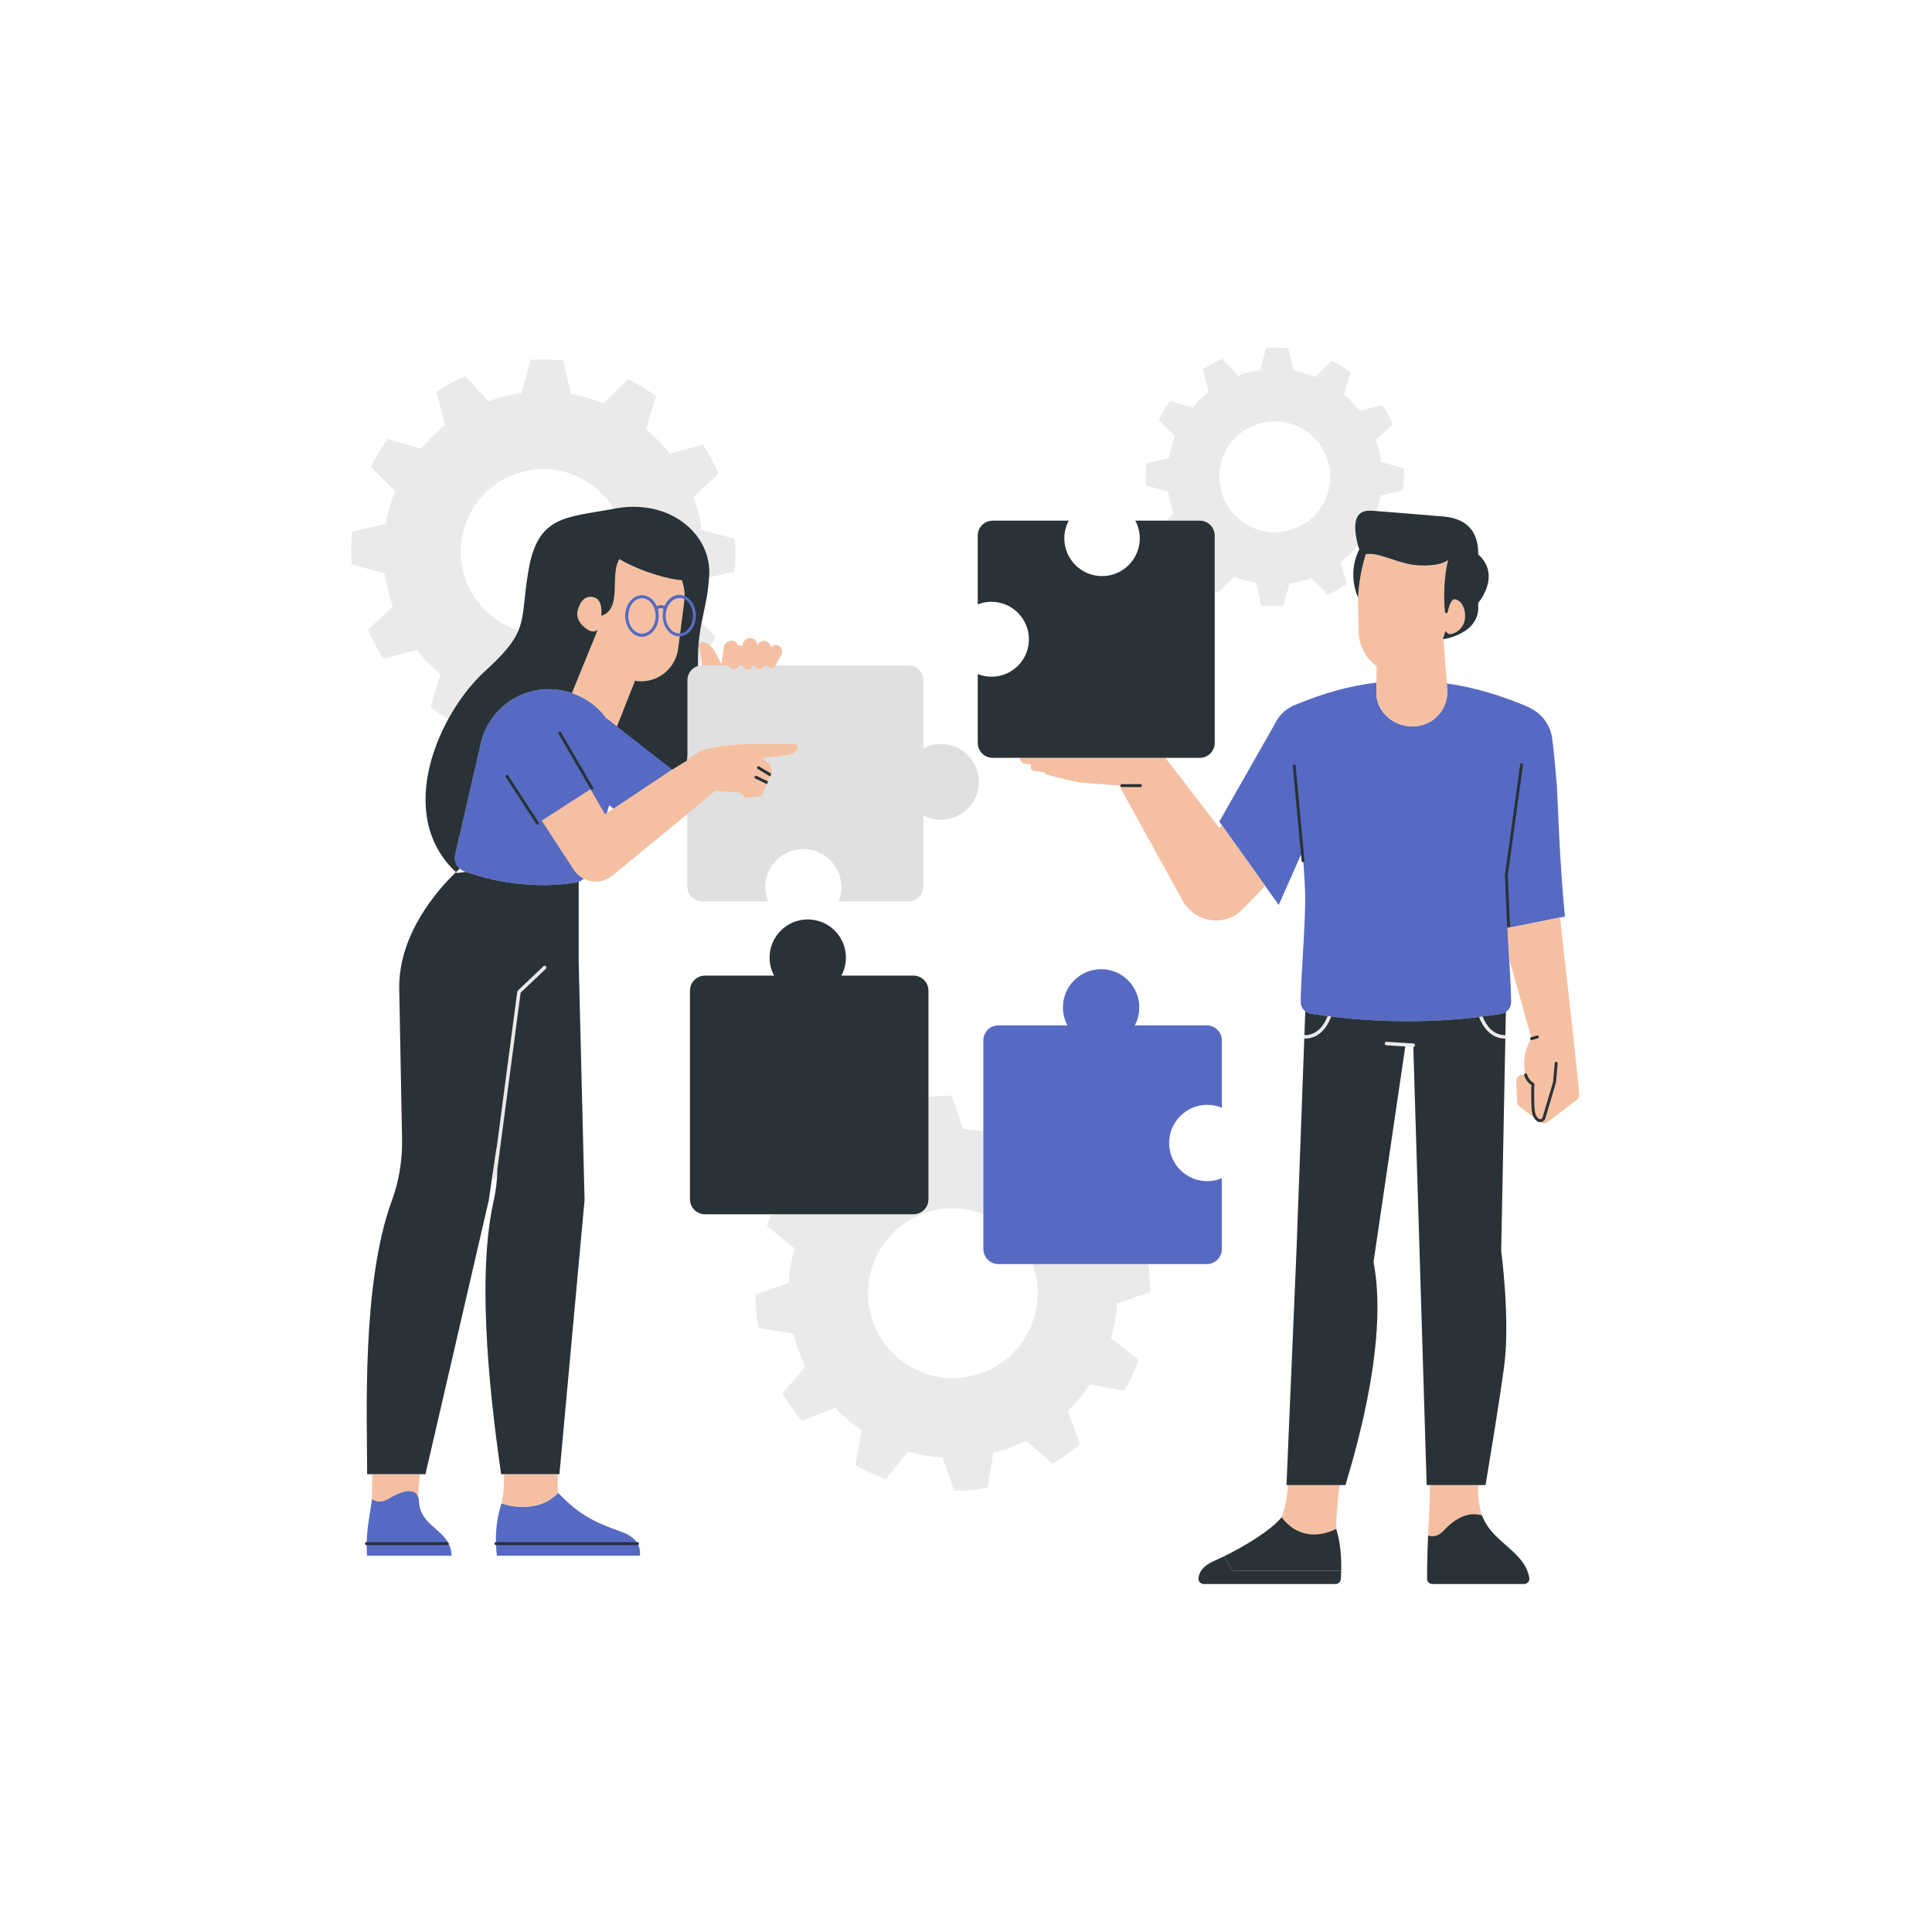 <svg xmlns="http://www.w3.org/2000/svg" xmlns:xlink="http://www.w3.org/1999/xlink" width="500" zoomAndPan="magnify" viewBox="0 0 375 375" height="500" preserveAspectRatio="xMidYMid meet" version="1.0"><defs><clipPath id="id1"><path d="M 189 67.422 L 306.578 67.422 L 306.578 307.422 L 189 307.422 Z M 189 67.422 " clip-rule="nonzero"/></clipPath><clipPath id="id2"><path d="M 232 302 L 261 302 L 261 307.422 L 232 307.422 Z M 232 302 " clip-rule="nonzero"/></clipPath><clipPath id="id3"><path d="M 68.078 69 L 190 69 L 190 302 L 68.078 302 Z M 68.078 69 " clip-rule="nonzero"/></clipPath><clipPath id="id4"><path d="M 68.078 67.422 L 293 67.422 L 293 290 L 68.078 290 Z M 68.078 67.422 " clip-rule="nonzero"/></clipPath><clipPath id="id5"><path d="M 72 107 L 306.578 107 L 306.578 299 L 72 299 Z M 72 107 " clip-rule="nonzero"/></clipPath><clipPath id="id6"><path d="M 232 302 L 261 302 L 261 307.422 L 232 307.422 Z M 232 302 " clip-rule="nonzero"/></clipPath><clipPath id="id7"><path d="M 276 293 L 297 293 L 297 307.422 L 276 307.422 Z M 276 293 " clip-rule="nonzero"/></clipPath></defs><path fill="#eaeaea" d="M 223.258 250.73 C 223.25 248.945 223.098 247.148 222.824 245.352 L 234.242 245.352 C 235.852 245.352 237.156 244.047 237.156 242.434 L 237.156 228.695 C 236.285 229.055 235.332 229.266 234.328 229.266 C 230.238 229.266 226.922 225.945 226.922 221.852 C 226.922 217.758 230.238 214.441 234.328 214.441 C 235.332 214.441 236.285 214.648 237.156 215.012 L 237.156 201.945 C 237.156 200.332 235.852 199.027 234.242 199.027 L 220.258 199.027 C 220.816 197.988 221.133 196.797 221.133 195.535 C 221.133 191.441 217.816 188.125 213.727 188.125 C 209.637 188.125 206.32 191.441 206.32 195.535 C 206.32 196.797 206.641 197.988 207.195 199.027 L 193.785 199.027 C 192.176 199.027 190.871 200.332 190.871 201.945 L 190.871 219.664 C 189.574 219.418 188.266 219.242 186.938 219.164 L 184.66 212.672 C 183.184 212.68 181.699 212.789 180.211 212.977 L 180.211 192.285 C 180.211 190.676 178.906 189.367 177.297 189.367 L 163.316 189.367 C 163.871 188.328 164.191 187.141 164.191 185.875 C 164.191 181.781 160.875 178.465 156.785 178.465 C 152.695 178.465 149.379 181.781 149.379 185.875 C 149.379 187.141 149.695 188.328 150.254 189.367 L 136.84 189.367 C 135.23 189.367 133.926 190.676 133.926 192.285 L 133.926 232.777 C 133.926 234.387 135.23 235.691 136.84 235.691 L 149.844 235.691 C 149.512 236.457 149.195 237.227 148.914 238.008 L 154.266 242.312 C 153.645 244.492 153.254 246.734 153.117 249.023 L 146.629 251.301 C 146.645 253.453 146.852 255.617 147.242 257.785 L 154.02 258.824 C 154.297 259.922 154.629 261.004 155.031 262.09 C 155.43 263.168 155.883 264.207 156.383 265.219 L 151.91 270.426 C 153.023 272.324 154.273 274.102 155.66 275.746 L 162.07 273.254 C 163.66 274.898 165.418 276.352 167.305 277.605 L 166.035 284.352 C 167.926 285.426 169.906 286.336 171.949 287.074 L 176.242 281.723 C 178.426 282.344 180.668 282.73 182.953 282.867 L 185.23 289.359 C 187.379 289.348 189.543 289.141 191.707 288.75 L 192.75 281.965 C 193.844 281.688 194.926 281.355 196.004 280.957 C 197.086 280.555 198.125 280.102 199.137 279.602 L 204.336 284.074 C 206.234 282.961 208.016 281.711 209.656 280.324 L 207.164 273.91 C 208.809 272.316 210.262 270.559 211.508 268.672 L 218.258 269.938 C 219.328 268.047 220.238 266.066 220.977 264.02 L 215.625 259.723 C 216.242 257.543 216.633 255.297 216.773 253.008 Z M 190.66 266.496 C 182.125 269.656 172.633 265.289 169.477 256.742 C 166.32 248.191 170.684 238.695 179.223 235.535 C 183.141 234.086 187.254 234.223 190.867 235.617 L 190.867 242.434 C 190.867 244.047 192.172 245.352 193.781 245.352 L 200.434 245.352 C 203.551 253.883 199.188 263.344 190.66 266.496 Z M 190.66 266.496 " fill-opacity="1" fill-rule="nonzero"/><g clip-path="url(#id1)"><path fill="#eaeaea" d="M 306.504 212.418 C 306.504 212.414 306.508 212.406 306.508 212.402 C 306.492 211.984 306.391 210.879 306.254 209.504 L 306.25 209.5 C 305.891 205.871 305.273 200.328 305.273 200.324 L 302.793 178.09 L 303.75 177.895 C 302.676 167.27 302.348 154.703 302.16 152.219 C 301.906 149.285 301.66 146.352 301.293 143.426 C 300.949 140.668 299.191 138.441 296.844 137.359 C 296.848 137.336 296.848 137.324 296.848 137.324 C 291.402 134.973 286.082 133.414 280.812 132.656 L 280.898 133.82 L 280.145 123.789 L 280.164 124.07 C 281.66 123.809 287.547 122.43 286.879 117.074 C 286.879 117.074 291.516 111.75 286.914 107.598 C 286.965 102.785 284.371 100.449 279.539 100.215 C 279.539 100.215 270.762 99.465 267.191 99.203 C 267.523 98.215 267.789 97.199 267.969 96.16 L 272.352 95.152 C 272.496 93.754 272.52 92.328 272.422 90.895 L 268.094 89.723 C 267.992 88.992 267.855 88.266 267.676 87.535 C 267.492 86.801 267.273 86.094 267.023 85.398 L 270.305 82.34 C 269.723 81.027 269.039 79.777 268.254 78.609 L 263.91 79.766 C 262.996 78.578 261.957 77.508 260.824 76.559 L 262.137 72.262 C 260.988 71.426 259.766 70.691 258.492 70.062 L 255.309 73.23 C 253.941 72.672 252.512 72.25 251.035 71.996 L 250.027 67.609 C 248.629 67.465 247.207 67.441 245.773 67.539 L 244.605 71.871 C 243.871 71.973 243.145 72.109 242.41 72.293 C 241.684 72.473 240.977 72.691 240.281 72.941 L 237.227 69.656 C 235.914 70.242 234.664 70.926 233.5 71.711 L 234.652 76.059 C 233.465 76.973 232.398 78.012 231.445 79.148 L 227.156 77.832 C 226.32 78.984 225.586 80.203 224.957 81.48 L 228.125 84.664 C 227.562 86.035 227.145 87.465 226.891 88.941 L 222.508 89.953 C 222.363 91.352 222.34 92.773 222.438 94.211 L 226.766 95.379 C 226.867 96.109 227.004 96.84 227.184 97.574 C 227.367 98.305 227.582 99.012 227.836 99.707 L 226.379 101.062 L 220.371 101.062 C 220.918 102.086 221.23 103.254 221.23 104.496 C 221.23 108.543 217.949 111.824 213.906 111.824 C 209.859 111.824 206.582 108.543 206.582 104.496 C 206.582 103.254 206.895 102.09 207.438 101.062 L 192.676 101.062 C 191.078 101.062 189.781 102.359 189.781 103.961 L 189.781 117.316 C 190.832 116.898 192.004 116.715 193.234 116.848 C 196.785 117.234 199.586 120.238 199.711 123.812 C 199.859 127.953 196.551 131.352 192.449 131.352 C 191.504 131.352 190.605 131.168 189.781 130.84 L 189.781 144.195 C 189.781 145.797 191.078 147.094 192.676 147.094 L 197.957 147.094 C 197.914 147.629 198.285 148.121 199.129 148.246 C 199.41 148.289 199.762 148.328 200.16 148.367 C 199.863 148.961 200.082 149.59 200.949 149.688 C 201.324 149.73 201.891 149.793 202.559 149.863 C 202.723 150.09 202.969 150.277 203.316 150.383 C 204.844 150.844 207.77 151.492 208.895 151.738 C 209.199 151.801 209.5 151.848 209.809 151.871 C 209.809 151.871 215.691 152.363 216.57 152.41 L 216.59 152.41 C 216.793 152.418 216.996 152.426 217.203 152.426 L 229.723 175.102 C 231.848 178.598 236.402 179.707 239.898 177.578 C 240.496 177.215 243.008 174.641 245.566 171.945 L 248.199 175.641 L 252.523 165.875 L 252.637 167.082 C 252.648 167.23 252.773 167.34 252.918 167.34 C 252.926 167.34 252.934 167.34 252.945 167.34 C 252.957 167.336 252.969 167.328 252.984 167.324 C 253.207 170.32 253.344 172.824 253.344 174.363 C 253.344 180.129 252.469 190.281 252.469 194.504 C 252.469 195.227 252.816 195.879 253.355 196.297 L 253.188 200.93 C 253.203 200.926 253.223 200.918 253.242 200.918 C 253.055 200.918 252.902 201.07 252.902 201.258 C 252.902 201.441 253.055 201.594 253.242 201.594 C 253.211 201.594 253.188 201.586 253.16 201.578 L 251.668 242.316 L 249.711 288.254 L 250.012 288.254 C 249.793 291.043 249.383 292.926 248.762 294.496 C 251.812 298.527 255.805 298.211 258.461 297.156 C 255.805 298.211 251.812 298.527 248.762 294.496 C 246.773 296.984 241.562 300.152 237.527 302.113 L 239.281 304.855 L 260.32 304.855 C 260.375 302.688 260.246 299.523 259.352 296.762 C 259.336 294.152 259.703 290.656 260 288.254 L 261.148 288.254 C 263.637 279.984 269.418 259.594 266.598 244.945 L 272.766 203.117 L 269.094 202.887 L 274.293 203.215 C 274.301 203.215 274.309 203.215 274.316 203.215 C 274.316 203.215 274.32 203.211 274.324 203.211 L 276.918 288.254 L 277.559 288.254 C 277.555 288.434 277.547 288.605 277.547 288.789 C 277.547 292.051 277.355 294.547 277.195 298.023 C 277.184 298.281 277.172 298.551 277.16 298.82 C 277.156 298.922 277.152 299.027 277.148 299.133 C 277.145 299.285 277.137 299.438 277.133 299.598 C 277.125 299.766 277.117 299.938 277.113 300.109 C 277.109 300.211 277.105 300.309 277.102 300.41 C 277.094 300.617 277.09 300.828 277.082 301.043 C 277.082 301.102 277.078 301.164 277.078 301.227 C 277.031 302.742 277 304.441 276.992 306.43 C 276.988 306.992 277.445 307.453 278.008 307.453 L 295.828 307.453 C 296.449 307.453 296.934 306.898 296.832 306.285 C 296.457 303.977 294.973 302.352 293.281 300.809 C 293.281 300.809 293.285 300.809 293.285 300.809 C 293.223 300.754 293.16 300.699 293.102 300.645 C 292.59 300.184 292.066 299.727 291.551 299.262 C 291.43 299.152 291.309 299.043 291.191 298.934 C 291.062 298.816 290.938 298.699 290.812 298.582 C 290.684 298.461 290.559 298.336 290.434 298.211 C 290.32 298.098 290.207 297.984 290.098 297.871 C 289.969 297.738 289.848 297.602 289.727 297.465 C 289.625 297.352 289.523 297.238 289.426 297.125 C 289.301 296.977 289.184 296.82 289.066 296.668 C 288.98 296.555 288.895 296.445 288.812 296.332 C 288.688 296.152 288.574 295.969 288.461 295.781 C 288.398 295.68 288.332 295.582 288.273 295.48 C 288.113 295.188 287.965 294.887 287.832 294.574 C 287.832 294.566 287.828 294.562 287.828 294.559 C 287.773 294.43 287.73 294.297 287.684 294.168 C 286.961 292.211 286.844 290.234 286.918 288.254 L 288.336 288.254 C 289.289 282.559 291.094 271.633 291.957 265.148 C 293.164 256.082 291.375 242.754 291.375 242.754 L 292.184 201.594 C 292.188 201.594 292.188 201.594 292.191 201.594 C 292.375 201.594 292.527 201.441 292.527 201.258 C 292.527 201.07 292.379 200.926 292.195 200.922 L 292.285 196.406 C 292.902 195.996 293.309 195.301 293.309 194.52 C 293.309 192.609 293.129 189.469 292.93 186.074 C 294.582 191.977 296.512 198.859 297.203 201.332 L 297.199 201.332 C 297.047 201.379 296.965 201.535 297.012 201.688 C 297.031 201.75 297.074 201.801 297.125 201.836 C 297.074 201.914 297.016 201.996 296.973 202.078 C 295.875 204.102 295.664 205.465 295.98 208.371 C 295.879 208.43 295.828 208.543 295.848 208.664 C 295.797 208.648 295.746 208.625 295.691 208.617 C 294.938 208.527 294.281 209.133 294.312 209.891 L 294.473 213.855 C 294.484 214.227 294.664 214.566 294.961 214.789 L 297.734 216.891 C 297.891 217.16 298.074 217.402 298.312 217.586 C 298.492 217.73 298.715 217.805 298.941 217.805 C 298.945 217.805 298.953 217.801 298.957 217.801 C 299.391 218.098 299.965 218.094 300.387 217.773 L 306.023 213.52 C 306.344 213.273 306.527 212.891 306.512 212.484 Z M 277.973 298.184 C 278.027 298.188 278.082 298.188 278.141 298.188 C 278.082 298.188 278.027 298.188 277.973 298.184 Z M 279.859 297.422 C 279.992 297.312 280.121 297.188 280.254 297.047 C 280.426 296.867 280.594 296.695 280.766 296.527 C 280.594 296.695 280.426 296.867 280.254 297.047 C 280.121 297.188 279.992 297.312 279.859 297.422 Z M 278.297 298.172 C 278.359 298.168 278.426 298.156 278.488 298.145 C 278.426 298.156 278.359 298.168 278.297 298.172 Z M 278.633 298.113 C 278.746 298.082 278.855 298.047 278.973 297.996 C 278.855 298.047 278.746 298.082 278.633 298.113 Z M 279.055 297.957 C 279.152 297.91 279.246 297.859 279.344 297.801 C 279.246 297.859 279.152 297.91 279.055 297.957 Z M 279.469 297.719 C 279.559 297.66 279.652 297.594 279.742 297.52 C 279.652 297.594 279.559 297.66 279.469 297.719 Z M 285.793 293.91 C 285.477 293.926 285.16 293.973 284.844 294.047 C 284.664 294.086 284.484 294.141 284.305 294.203 C 285.109 293.93 285.922 293.836 286.738 293.949 C 286.422 293.906 286.109 293.895 285.793 293.91 Z M 280.922 296.379 C 281.043 296.266 281.164 296.152 281.285 296.047 C 281.164 296.152 281.043 296.266 280.922 296.379 Z M 281.465 295.891 C 281.586 295.789 281.707 295.688 281.828 295.594 C 281.707 295.688 281.586 295.789 281.465 295.891 Z M 281.988 295.469 C 282.34 295.203 282.688 294.969 283.043 294.77 C 282.691 294.969 282.34 295.203 281.988 295.469 Z M 283.203 294.684 C 283.328 294.617 283.453 294.551 283.582 294.492 C 283.457 294.551 283.328 294.617 283.203 294.684 Z M 283.762 294.41 C 283.891 294.355 284.016 294.305 284.145 294.262 C 284.016 294.305 283.891 294.355 283.762 294.41 Z M 287.211 294.035 C 287.066 294.004 286.926 293.977 286.785 293.957 C 286.926 293.977 287.066 294.004 287.211 294.035 Z M 287.766 197.305 C 287.578 197.328 287.391 197.355 287.203 197.379 C 287.668 197.32 288.133 197.258 288.594 197.195 C 288.32 197.23 288.043 197.27 287.77 197.309 C 287.766 197.309 287.766 197.305 287.766 197.305 Z M 289.316 197.094 C 290.02 196.992 290.715 196.883 291.402 196.766 C 290.715 196.883 290.02 196.992 289.316 197.094 Z M 286.309 197.484 C 285.895 197.531 285.48 197.578 285.062 197.621 C 285.48 197.578 285.895 197.531 286.309 197.484 Z M 284.066 197.719 C 283.684 197.754 283.297 197.789 282.91 197.82 C 283.297 197.789 283.684 197.754 284.066 197.719 Z M 281.832 197.906 C 281.473 197.934 281.109 197.957 280.75 197.98 C 281.109 197.957 281.473 197.934 281.832 197.906 Z M 279.594 198.047 C 279.262 198.066 278.934 198.082 278.602 198.094 C 278.93 198.082 279.262 198.066 279.594 198.047 Z M 244.836 82.074 C 250.617 80.641 256.465 84.172 257.898 89.957 C 259.328 95.738 255.805 101.594 250.02 103.027 C 244.242 104.461 238.395 100.93 236.961 95.148 C 235.531 89.363 239.055 83.508 244.836 82.074 Z M 251.723 136.695 C 251.715 136.699 251.707 136.703 251.699 136.707 C 249.859 137.344 248.273 138.699 247.391 140.617 L 236.668 159.473 L 243.672 169.293 L 237.18 160.188 L 236.668 160.703 L 226.188 147.094 L 232.879 147.094 C 234.477 147.094 235.773 145.797 235.773 144.195 L 235.773 114.734 C 235.969 114.836 236.168 114.941 236.367 115.043 L 239.547 111.875 C 240.918 112.434 242.348 112.852 243.824 113.105 L 244.832 117.492 C 246.23 117.641 247.652 117.66 249.086 117.566 L 250.254 113.23 C 250.988 113.129 251.715 112.992 252.445 112.812 C 253.176 112.629 253.883 112.414 254.578 112.16 L 257.633 115.445 C 258.945 114.859 260.195 114.176 261.359 113.395 L 260.207 109.043 C 261.395 108.129 262.465 107.094 263.41 105.957 L 263.625 106.02 C 263.684 106.23 263.762 106.418 263.855 106.586 C 263.234 107.816 262.832 109.18 262.711 110.633 C 262.555 112.531 262.891 114.355 263.609 115.98 C 263.598 116.277 263.594 116.441 263.594 116.441 L 263.699 122.523 C 263.746 125.273 265.109 127.758 267.199 129.27 L 267.168 132.496 C 262.062 133.121 256.938 134.516 251.723 136.695 Z M 265.102 107.555 C 265.016 107.816 264.938 108.078 264.863 108.336 C 264.938 108.078 265.016 107.816 265.102 107.555 Z M 264.797 108.578 C 264.746 108.754 264.695 108.934 264.652 109.113 C 264.695 108.934 264.746 108.754 264.797 108.578 Z M 264.582 109.379 C 264.539 109.555 264.496 109.727 264.457 109.898 C 264.496 109.727 264.539 109.555 264.582 109.379 Z M 264.402 110.137 C 264.355 110.355 264.309 110.574 264.266 110.789 C 264.309 110.574 264.355 110.355 264.402 110.137 Z M 264.246 110.863 C 264.199 111.105 264.156 111.344 264.113 111.574 C 264.156 111.344 264.199 111.105 264.246 110.863 Z M 264.082 111.766 C 264.051 111.934 264.023 112.098 264 112.258 C 264.023 112.098 264.051 111.934 264.082 111.766 Z M 263.965 112.48 C 263.941 112.633 263.922 112.781 263.898 112.922 C 263.922 112.781 263.941 112.633 263.965 112.48 Z M 263.875 113.121 C 263.852 113.293 263.828 113.461 263.809 113.621 C 263.828 113.461 263.852 113.293 263.875 113.121 Z M 263.801 113.711 C 263.777 113.902 263.758 114.086 263.738 114.258 C 263.758 114.086 263.777 113.902 263.801 113.711 Z M 263.727 114.402 C 263.715 114.523 263.703 114.641 263.691 114.754 C 263.703 114.641 263.715 114.523 263.727 114.402 Z M 263.68 114.93 C 263.672 115.023 263.664 115.109 263.656 115.195 C 263.664 115.109 263.672 115.023 263.68 114.93 Z M 263.645 115.359 C 263.641 115.438 263.637 115.508 263.633 115.578 C 263.637 115.508 263.641 115.438 263.645 115.359 Z M 263.621 115.723 C 263.621 115.762 263.617 115.797 263.617 115.832 C 263.621 115.797 263.621 115.762 263.621 115.723 Z M 258.379 197.316 C 258.348 197.312 258.32 197.309 258.289 197.305 C 258.305 197.305 258.32 197.309 258.34 197.309 C 258.352 197.312 258.367 197.312 258.379 197.316 Z M 253.922 196.617 C 253.859 196.59 253.797 196.562 253.738 196.531 C 253.797 196.562 253.855 196.59 253.922 196.617 Z M 254.395 196.75 C 254.273 196.73 254.16 196.699 254.047 196.664 C 254.16 196.699 254.273 196.73 254.395 196.75 Z M 260.219 197.527 C 260.285 197.535 260.352 197.543 260.418 197.551 C 260.352 197.543 260.285 197.535 260.219 197.527 Z M 266.539 198.039 C 266.625 198.043 266.707 198.047 266.793 198.051 C 266.707 198.047 266.625 198.043 266.539 198.039 Z M 262.273 197.73 C 262.367 197.738 262.465 197.746 262.559 197.754 C 262.465 197.746 262.367 197.738 262.273 197.73 Z M 264.391 197.902 C 264.492 197.91 264.594 197.914 264.695 197.922 C 264.594 197.914 264.492 197.91 264.391 197.902 Z M 274.547 203.121 C 274.555 203.113 274.555 203.105 274.562 203.102 C 274.559 203.105 274.555 203.113 274.547 203.121 Z M 274.621 203.023 C 274.637 202.984 274.648 202.941 274.652 202.898 C 274.648 202.941 274.637 202.984 274.621 203.023 Z M 276.52 198.172 C 276.793 198.164 277.07 198.156 277.344 198.148 C 277.07 198.156 276.793 198.164 276.52 198.172 Z M 274.762 198.207 C 274.871 198.207 274.977 198.207 275.086 198.203 C 274.977 198.207 274.871 198.207 274.762 198.207 Z M 287.219 197.73 C 287.168 197.617 287.125 197.504 287.082 197.395 C 287.125 197.504 287.168 197.617 287.219 197.73 Z M 288.207 199.488 C 288.207 199.488 288.207 199.488 288.207 199.484 C 288.207 199.488 288.207 199.488 288.207 199.488 Z M 287.547 198.43 C 287.543 198.418 287.535 198.41 287.531 198.398 C 287.535 198.41 287.543 198.418 287.547 198.43 Z M 291.859 196.633 C 291.871 196.629 291.879 196.625 291.891 196.621 C 291.879 196.625 291.871 196.629 291.859 196.633 Z M 292.766 183.148 C 292.789 183.574 292.812 184.004 292.836 184.43 C 292.812 184.004 292.789 183.574 292.766 183.148 Z M 292.605 180.125 C 292.625 180.559 292.648 181 292.672 181.441 C 292.648 181 292.625 180.559 292.605 180.125 Z M 292.691 181.82 C 292.711 182.199 292.734 182.574 292.754 182.957 C 292.734 182.574 292.711 182.199 292.691 181.82 Z M 292.875 185.078 C 292.883 185.223 292.891 185.371 292.898 185.516 C 292.891 185.371 292.883 185.223 292.875 185.078 Z M 292.875 185.078 " fill-opacity="1" fill-rule="nonzero"/></g><g clip-path="url(#id2)"><path fill="#eaeaea" d="M 232.629 306.305 C 232.551 306.914 233.027 307.453 233.641 307.453 L 259.234 307.453 C 259.766 307.453 260.207 307.043 260.246 306.516 C 260.277 306.082 260.309 305.512 260.324 304.855 L 239.281 304.855 L 237.527 302.113 C 236.914 302.41 236.324 302.684 235.781 302.918 C 233.387 303.957 232.785 305.152 232.629 306.305 Z M 232.629 306.305 " fill-opacity="1" fill-rule="nonzero"/></g><g clip-path="url(#id3)"><path fill="#eaeaea" d="M 133.43 172.062 C 133.43 173.656 134.719 174.949 136.312 174.949 L 149.047 174.949 C 148.707 174.098 148.512 173.168 148.512 172.191 C 148.512 168.102 151.828 164.781 155.918 164.781 C 160.008 164.781 163.324 168.102 163.324 172.191 C 163.324 173.168 163.133 174.098 162.789 174.949 L 176.316 174.949 C 177.906 174.949 179.199 173.656 179.199 172.062 L 179.199 158.227 C 180.227 158.777 181.398 159.094 182.648 159.094 C 186.691 159.094 189.973 155.812 189.973 151.766 C 189.973 147.715 186.691 144.434 182.648 144.434 C 181.398 144.434 180.227 144.75 179.199 145.301 L 179.199 132.027 C 179.199 130.434 177.906 129.145 176.316 129.145 L 150.59 129.145 C 150.605 129.07 150.625 128.992 150.641 128.922 L 151.707 126.992 C 152.023 126.305 151.656 125.496 150.93 125.273 C 150.43 125.121 149.93 125.305 149.617 125.684 C 149.57 125.113 149.168 124.598 148.566 124.453 C 147.887 124.285 147.234 124.664 146.965 125.293 C 146.996 124.562 146.449 123.914 145.695 123.848 C 144.906 123.777 144.254 124.383 144.176 125.172 C 144.172 125.223 144.168 125.289 144.164 125.363 L 143.258 125.281 C 143.027 124.664 142.387 124.262 141.699 124.391 C 141.281 124.469 140.957 124.723 140.766 125.062 L 140.605 125.047 C 140.605 125.047 140.344 126.566 140.02 128.938 C 139.758 128.453 139.434 127.828 139.121 127.16 C 138.742 126.348 138.312 125.77 137.891 125.367 C 138.227 124.77 138.555 124.16 138.859 123.543 L 136.184 120.848 C 136.711 118.137 137.379 115.738 137.629 112.062 L 142.504 110.941 C 142.723 108.859 142.754 106.746 142.613 104.609 L 136.172 102.871 C 136.023 101.781 135.82 100.699 135.551 99.613 C 135.281 98.52 134.957 97.469 134.578 96.434 L 139.461 91.891 C 138.594 89.934 137.578 88.078 136.414 86.34 L 129.949 88.055 C 128.59 86.293 127.047 84.699 125.363 83.289 L 127.316 76.898 C 125.605 75.656 123.789 74.562 121.895 73.629 L 117.16 78.34 C 115.125 77.508 113 76.883 110.805 76.504 L 109.305 69.984 C 107.227 69.766 105.113 69.734 102.977 69.879 L 101.238 76.32 C 100.152 76.473 99.07 76.676 97.98 76.945 C 96.895 77.215 95.844 77.539 94.809 77.914 L 90.266 73.027 C 88.312 73.898 86.457 74.918 84.723 76.082 L 86.438 82.547 C 84.676 83.91 83.086 85.457 81.668 87.145 L 75.289 85.188 C 74.051 86.898 72.957 88.715 72.02 90.613 L 76.73 95.352 C 75.895 97.387 75.273 99.516 74.895 101.711 L 68.379 103.211 C 68.16 105.289 68.129 107.406 68.27 109.543 L 74.711 111.281 C 74.859 112.371 75.062 113.453 75.336 114.543 C 75.602 115.629 75.926 116.684 76.301 117.715 L 71.418 122.262 C 72.289 124.219 73.305 126.074 74.469 127.812 L 80.93 126.094 C 82.293 127.859 83.832 129.453 85.523 130.871 L 83.566 137.254 C 84.688 138.066 85.855 138.809 87.055 139.488 C 81.918 148.82 79.84 161.191 88.504 169.285 C 88.766 169.031 89.012 168.801 89.23 168.598 C 89.484 168.82 89.777 169 90.109 169.121 C 90.219 169.16 90.336 169.199 90.445 169.238 L 88.672 169.453 C 88.613 169.398 88.562 169.34 88.504 169.285 C 84.902 172.762 77.488 181.191 77.488 191.617 L 78.047 221.18 C 78.109 225.262 77.43 229.32 76.027 233.156 C 70.16 249.172 71.266 274.949 71.266 286.133 L 72.258 286.133 C 72.258 287.602 72.246 289.238 72.211 290.934 C 72.211 290.934 72.211 290.934 72.211 290.938 C 72.211 290.934 72.211 290.934 72.211 290.934 C 71.793 294.055 71.25 296.371 71.18 299.336 L 71.121 299.336 C 70.965 299.336 70.84 299.461 70.84 299.617 C 70.84 299.773 70.965 299.898 71.121 299.898 L 71.176 299.898 C 71.172 300.547 71.191 301.227 71.242 301.957 L 87.652 301.957 C 87.621 301.043 87.406 300.289 87.074 299.633 C 87.074 299.629 87.078 299.621 87.078 299.617 C 87.078 299.516 87.023 299.43 86.941 299.383 C 85.293 296.473 81.336 295.543 81.309 291.074 C 81.25 290.715 81.148 290.426 81.008 290.191 C 81.074 290.305 81.137 290.43 81.184 290.57 C 81.211 289.18 81.316 287.629 81.457 286.133 L 82.582 286.133 L 94.879 232.926 L 96.355 222.828 C 96.363 222.891 96.367 222.949 96.371 223.012 L 95.648 228.496 C 95.625 228.68 95.754 228.852 95.938 228.875 C 95.953 228.879 95.969 228.879 95.984 228.879 C 96.148 228.879 96.293 228.754 96.316 228.586 L 101.051 192.691 L 96.543 226.879 C 96.512 229.012 96.27 231.117 95.809 233.156 C 92.203 249.172 95.691 274.949 97.266 286.133 L 97.848 286.133 C 97.879 288.125 97.758 290.074 97.359 291.805 C 97.359 291.812 96.18 294.883 96.262 299.336 C 96.109 299.336 95.984 299.461 95.984 299.617 C 95.984 299.773 96.109 299.898 96.266 299.898 L 96.277 299.898 C 96.305 300.562 96.359 301.25 96.453 301.961 L 124.184 301.957 C 124.184 301.957 124.402 300.98 123.875 299.867 C 123.965 299.82 124.031 299.727 124.031 299.617 C 124.031 299.461 123.906 299.332 123.75 299.332 L 123.562 299.332 C 123.102 298.668 122.34 298.004 121.066 297.5 C 117.652 296.16 113.285 295.121 108.344 289.762 C 104.145 294.094 97.996 292.031 97.41 291.82 C 97.996 292.031 104.109 294.078 108.309 289.797 C 108.23 288.699 108.211 287.445 108.223 286.133 L 108.582 286.133 L 113.457 232.926 L 112.316 186.699 L 112.316 171.148 C 112.688 171.016 113.016 170.809 113.297 170.543 C 115.051 171.438 117.238 171.273 118.855 169.945 L 138.926 153.484 L 133.43 157.992 Z M 80.648 289.777 C 80.602 289.738 80.555 289.695 80.5 289.664 C 80.555 289.695 80.602 289.738 80.648 289.777 Z M 80.348 289.586 C 80.293 289.559 80.238 289.531 80.184 289.508 C 80.238 289.531 80.293 289.559 80.348 289.586 Z M 80.012 289.461 C 79.949 289.445 79.891 289.43 79.828 289.422 C 79.891 289.43 79.949 289.445 80.012 289.461 Z M 79.641 289.402 C 79.574 289.395 79.512 289.391 79.441 289.391 C 79.512 289.391 79.574 289.395 79.641 289.402 Z M 79.242 289.398 C 79.172 289.402 79.105 289.406 79.031 289.414 C 79.105 289.406 79.172 289.402 79.242 289.398 Z M 78.824 289.445 C 78.75 289.457 78.676 289.473 78.602 289.488 C 78.676 289.473 78.75 289.457 78.824 289.445 Z M 78.387 289.539 C 78.312 289.559 78.234 289.578 78.156 289.602 C 78.234 289.578 78.312 289.559 78.387 289.539 Z M 77.941 289.668 C 77.863 289.695 77.781 289.723 77.699 289.754 C 77.781 289.723 77.863 289.695 77.941 289.668 Z M 77.488 289.832 C 77.406 289.863 77.324 289.898 77.242 289.934 C 77.324 289.898 77.406 289.867 77.488 289.832 Z M 77.035 290.023 C 76.949 290.062 76.867 290.102 76.781 290.141 C 76.867 290.102 76.949 290.062 77.035 290.023 Z M 76.586 290.234 C 76.496 290.277 76.41 290.324 76.324 290.367 C 76.41 290.324 76.496 290.277 76.586 290.234 Z M 76.145 290.461 C 76.047 290.512 75.953 290.566 75.859 290.621 C 75.953 290.566 76.047 290.512 76.145 290.461 Z M 75.723 290.695 C 75.586 290.773 75.449 290.855 75.32 290.934 C 75.449 290.855 75.586 290.773 75.723 290.695 Z M 80.777 289.891 C 80.828 289.938 80.867 290 80.91 290.059 C 80.867 290 80.828 289.938 80.777 289.891 Z M 136.289 129.145 C 136.008 129.148 135.742 129.203 135.484 129.277 C 135.48 129.164 135.48 129.047 135.477 128.934 L 135.594 128.969 C 135.789 128.699 135.977 128.422 136.164 128.145 C 136.203 128.473 136.242 128.805 136.289 129.145 Z M 116.41 137.887 C 116.371 137.848 116.332 137.809 116.297 137.77 C 116.332 137.809 116.371 137.848 116.41 137.887 Z M 96.699 170.941 C 96.652 170.934 96.602 170.922 96.555 170.914 C 96.602 170.922 96.652 170.934 96.699 170.941 Z M 95.355 170.656 C 95.328 170.652 95.297 170.645 95.266 170.637 C 95.297 170.645 95.328 170.652 95.355 170.656 Z M 94.051 170.34 C 94.035 170.336 94.02 170.332 94.008 170.328 C 94.023 170.332 94.035 170.336 94.051 170.34 Z M 98.082 171.191 C 98.012 171.18 97.941 171.168 97.871 171.156 C 97.941 171.168 98.012 171.18 98.082 171.191 Z M 103.883 171.773 C 103.707 171.766 103.535 171.766 103.363 171.758 C 103.535 171.766 103.707 171.766 103.883 171.773 Z M 102.406 171.695 C 102.258 171.688 102.109 171.68 101.961 171.668 C 102.109 171.68 102.258 171.688 102.406 171.695 Z M 100.945 171.57 C 100.824 171.559 100.699 171.551 100.578 171.535 C 100.699 171.551 100.824 171.559 100.945 171.57 Z M 99.496 171.402 C 99.402 171.391 99.309 171.379 99.215 171.363 C 99.309 171.379 99.402 171.391 99.496 171.402 Z M 104.773 171.801 C 104.977 171.805 105.176 171.801 105.375 171.801 C 105.176 171.801 104.977 171.805 104.773 171.801 Z M 116.98 138.508 C 117.016 138.547 117.047 138.582 117.082 138.621 C 117.047 138.582 117.016 138.547 116.98 138.508 Z M 117.695 139.398 C 117.848 139.492 118 139.59 118.148 139.699 C 118 139.59 117.848 139.492 117.695 139.398 Z M 101.582 91.496 C 108.562 89.766 115.613 92.902 119.156 98.75 C 119.004 98.781 118.855 98.805 118.699 98.84 C 109.656 100.484 104.418 100.203 102.613 110.543 C 101.578 116.457 101.859 119.418 100.621 122.387 C 95.473 120.758 91.266 116.566 89.875 110.941 C 87.742 102.336 92.988 93.629 101.582 91.496 Z M 88.352 165.902 C 88.316 166.055 88.297 166.207 88.289 166.363 C 88.297 166.207 88.316 166.055 88.352 165.902 Z M 88.289 166.496 C 88.285 166.609 88.293 166.719 88.305 166.828 C 88.293 166.719 88.285 166.609 88.289 166.496 Z M 88.422 167.387 C 88.375 167.25 88.344 167.105 88.32 166.961 C 88.344 167.105 88.375 167.25 88.422 167.387 Z M 88.438 167.422 C 88.48 167.547 88.535 167.672 88.598 167.789 C 88.535 167.672 88.48 167.547 88.438 167.422 Z M 88.93 168.289 C 89.023 168.398 89.121 168.504 89.23 168.598 C 89.121 168.504 89.023 168.398 88.93 168.289 Z M 88.672 167.918 C 88.723 168.004 88.781 168.09 88.84 168.172 C 88.777 168.09 88.723 168.004 88.672 167.918 Z M 92.801 169.996 C 92.793 169.996 92.789 169.996 92.781 169.992 C 92.789 169.996 92.793 169.996 92.801 169.996 Z M 107.621 171.746 C 107.879 171.73 108.133 171.707 108.391 171.688 C 108.133 171.707 107.879 171.73 107.621 171.746 Z M 106.195 171.797 C 106.422 171.793 106.648 171.781 106.879 171.773 C 106.648 171.781 106.422 171.793 106.195 171.797 Z M 110.473 171.48 C 110.945 171.418 111.414 171.348 111.887 171.266 C 111.414 171.348 110.945 171.418 110.473 171.48 Z M 109.047 171.641 C 109.352 171.613 109.652 171.574 109.953 171.539 C 109.652 171.574 109.352 171.613 109.047 171.641 Z M 117.805 157.793 C 117.949 157.297 118.09 156.801 118.227 156.309 L 119.082 156.941 Z M 133.363 147.422 C 133.387 147.277 133.406 147.137 133.43 146.996 L 133.43 147.379 L 134.926 146.383 Z M 133.363 147.422 " fill-opacity="1" fill-rule="nonzero"/></g><g clip-path="url(#id4)"><path fill="#eaeaea" d="M 94.812 77.914 L 90.27 73.027 C 88.312 73.898 86.461 74.914 84.723 76.082 L 86.438 82.547 C 84.676 83.91 83.086 85.457 81.668 87.145 L 75.289 85.188 C 74.051 86.898 72.957 88.715 72.02 90.609 L 76.73 95.348 C 75.895 97.387 75.273 99.512 74.895 101.711 L 68.379 103.211 C 68.16 105.289 68.129 107.406 68.27 109.543 L 74.711 111.281 C 74.859 112.371 75.062 113.453 75.336 114.543 C 75.602 115.629 75.926 116.684 76.301 117.715 L 71.418 122.262 C 72.289 124.219 73.305 126.074 74.469 127.812 L 80.93 126.094 C 82.293 127.859 83.832 129.453 85.523 130.871 L 83.566 137.254 C 85.277 138.496 87.094 139.59 88.988 140.523 L 93.715 135.812 C 95.758 136.648 97.883 137.27 100.078 137.648 L 101.578 144.168 C 103.656 144.387 105.77 144.422 107.902 144.277 L 109.641 137.832 C 110.73 137.684 111.812 137.48 112.898 137.211 C 113.988 136.941 115.039 136.617 116.07 136.238 L 120.613 141.125 C 122.566 140.254 124.422 139.238 126.16 138.074 L 124.445 131.605 C 126.207 130.246 127.797 128.703 129.207 127.012 L 135.594 128.969 C 136.832 127.254 137.926 125.441 138.859 123.543 L 134.156 118.812 C 134.984 116.77 135.605 114.641 135.988 112.445 L 142.504 110.945 C 142.723 108.863 142.754 106.746 142.613 104.613 L 136.172 102.871 C 136.023 101.781 135.816 100.699 135.551 99.617 C 135.281 98.523 134.957 97.473 134.578 96.438 L 139.461 91.891 C 138.594 89.938 137.578 88.082 136.414 86.344 L 129.949 88.059 C 128.59 86.297 127.047 84.703 125.363 83.293 L 127.316 76.902 C 125.605 75.66 123.789 74.566 121.895 73.629 L 117.16 78.344 C 115.125 77.512 113 76.887 110.805 76.508 L 109.305 69.984 C 107.227 69.766 105.113 69.734 102.977 69.879 L 101.238 76.32 C 100.152 76.473 99.07 76.676 97.98 76.945 C 96.895 77.215 95.844 77.539 94.812 77.914 Z M 101.582 91.496 C 110.18 89.367 118.879 94.613 121.012 103.219 C 123.137 111.82 117.895 120.527 109.297 122.66 C 100.703 124.789 92.004 119.539 89.875 110.941 C 87.742 102.336 92.988 93.629 101.582 91.496 Z M 240.281 72.941 L 237.227 69.656 C 235.914 70.242 234.664 70.926 233.5 71.707 L 234.652 76.059 C 233.465 76.973 232.398 78.012 231.445 79.148 L 227.156 77.832 C 226.32 78.98 225.586 80.203 224.957 81.477 L 228.125 84.664 C 227.562 86.035 227.145 87.465 226.891 88.941 L 222.508 89.953 C 222.363 91.352 222.34 92.773 222.438 94.207 L 226.766 95.379 C 226.867 96.109 227.004 96.84 227.188 97.57 C 227.367 98.301 227.586 99.008 227.836 99.703 L 224.555 102.762 C 225.141 104.078 225.82 105.324 226.605 106.492 L 230.949 105.34 C 231.863 106.523 232.898 107.598 234.035 108.547 L 232.723 112.84 C 233.871 113.676 235.094 114.41 236.367 115.039 L 239.547 111.875 C 240.918 112.434 242.348 112.852 243.824 113.105 L 244.832 117.492 C 246.23 117.637 247.652 117.66 249.086 117.562 L 250.254 113.23 C 250.988 113.129 251.715 112.992 252.445 112.812 C 253.176 112.629 253.883 112.414 254.578 112.16 L 257.633 115.445 C 258.949 114.859 260.195 114.176 261.363 113.395 L 260.207 109.043 C 261.395 108.129 262.465 107.094 263.41 105.957 L 267.707 107.27 C 268.539 106.117 269.273 104.898 269.902 103.621 L 266.738 100.441 C 267.297 99.066 267.715 97.637 267.969 96.16 L 272.352 95.148 C 272.5 93.75 272.52 92.328 272.426 90.891 L 268.094 89.723 C 267.992 88.988 267.855 88.262 267.676 87.531 C 267.492 86.797 267.277 86.09 267.023 85.395 L 270.305 82.34 C 269.723 81.023 269.039 79.773 268.258 78.609 L 263.91 79.762 C 262.996 78.574 261.957 77.504 260.824 76.555 L 262.137 72.258 C 260.988 71.426 259.77 70.688 258.492 70.059 L 255.309 73.227 C 253.941 72.668 252.512 72.25 251.035 71.992 L 250.027 67.609 C 248.629 67.461 247.207 67.438 245.773 67.535 L 244.605 71.867 C 243.871 71.969 243.145 72.105 242.414 72.289 C 241.684 72.473 240.977 72.688 240.281 72.941 Z M 244.836 82.074 C 250.617 80.641 256.465 84.172 257.898 89.957 C 259.328 95.738 255.805 101.594 250.02 103.027 C 244.242 104.461 238.395 100.93 236.961 95.148 C 235.531 89.363 239.055 83.508 244.836 82.074 Z M 170.75 222.43 L 165.551 217.957 C 163.652 219.07 161.875 220.32 160.234 221.707 L 162.727 228.121 C 161.078 229.715 159.629 231.477 158.375 233.363 L 151.633 232.094 C 150.562 233.984 149.652 235.965 148.914 238.008 L 154.266 242.312 C 153.641 244.492 153.254 246.734 153.117 249.023 L 146.629 251.301 C 146.645 253.453 146.852 255.617 147.242 257.785 L 154.02 258.824 C 154.297 259.922 154.629 261.004 155.031 262.09 C 155.43 263.168 155.879 264.207 156.383 265.219 L 151.91 270.426 C 153.023 272.324 154.273 274.102 155.66 275.746 L 162.07 273.254 C 163.66 274.898 165.414 276.352 167.305 277.605 L 166.035 284.352 C 167.926 285.426 169.906 286.336 171.949 287.074 L 176.242 281.723 C 178.426 282.344 180.668 282.73 182.953 282.867 L 185.23 289.359 C 187.379 289.348 189.543 289.141 191.707 288.75 L 192.75 281.965 C 193.844 281.688 194.926 281.355 196.004 280.957 C 197.086 280.555 198.125 280.102 199.137 279.602 L 204.336 284.074 C 206.234 282.961 208.016 281.711 209.656 280.324 L 207.164 273.91 C 208.809 272.316 210.262 270.559 211.508 268.672 L 218.258 269.938 C 219.328 268.047 220.238 266.066 220.977 264.02 L 215.625 259.723 C 216.242 257.543 216.633 255.297 216.773 253.008 L 223.258 250.73 C 223.246 248.578 223.039 246.414 222.648 244.246 L 215.871 243.203 C 215.594 242.109 215.258 241.027 214.859 239.945 C 214.461 238.863 214.008 237.824 213.508 236.812 L 217.977 231.605 C 216.867 229.707 215.617 227.926 214.227 226.285 L 207.82 228.777 C 206.227 227.133 204.469 225.68 202.586 224.43 L 203.852 217.68 C 201.961 216.605 199.984 215.695 197.941 214.957 L 193.641 220.312 C 191.465 219.695 189.219 219.301 186.934 219.164 L 184.656 212.672 C 182.508 212.684 180.344 212.891 178.18 213.281 L 177.141 220.066 C 176.043 220.344 174.965 220.676 173.879 221.078 C 172.801 221.477 171.766 221.93 170.75 222.43 Z M 179.223 235.535 C 187.766 232.375 197.254 236.742 200.414 245.293 C 203.57 253.84 199.207 263.336 190.66 266.496 C 182.125 269.656 172.633 265.289 169.477 256.742 C 166.316 248.191 170.684 238.695 179.223 235.535 Z M 95.984 228.879 C 95.969 228.879 95.953 228.879 95.938 228.875 C 95.754 228.852 95.625 228.68 95.648 228.496 L 100.398 192.484 C 100.41 192.41 100.445 192.34 100.5 192.285 L 105.488 187.543 C 105.621 187.414 105.836 187.418 105.965 187.555 C 106.094 187.688 106.086 187.902 105.953 188.031 L 101.051 192.691 L 96.316 228.586 C 96.293 228.754 96.148 228.879 95.984 228.879 Z M 274.316 203.215 C 274.309 203.215 274.301 203.215 274.293 203.215 L 269.094 202.887 C 268.91 202.875 268.77 202.715 268.781 202.527 C 268.793 202.344 268.949 202.191 269.137 202.211 L 274.336 202.539 C 274.523 202.551 274.664 202.711 274.652 202.898 C 274.641 203.078 274.492 203.215 274.316 203.215 Z M 258.379 197.316 C 257.727 199.066 256.258 201.594 253.242 201.594 C 253.055 201.594 252.906 201.441 252.906 201.258 C 252.906 201.07 253.055 200.918 253.242 200.918 C 255.785 200.918 257.082 198.797 257.695 197.227 C 257.922 197.258 258.152 197.289 258.379 197.316 Z M 292.527 201.258 C 292.527 201.441 292.375 201.594 292.191 201.594 C 289.219 201.594 287.75 199.141 287.082 197.395 C 287.312 197.367 287.539 197.336 287.766 197.305 C 288.391 198.867 289.688 200.922 292.191 200.922 C 292.375 200.918 292.527 201.07 292.527 201.258 Z M 292.527 201.258 " fill-opacity="1" fill-rule="nonzero"/></g><path fill="#576ac3" d="M 72.211 290.934 C 72.211 290.934 73.391 292.105 75.32 290.934 C 77.473 289.625 80.828 288.168 81.312 291.074 C 81.344 296.641 87.469 296.711 87.652 301.957 L 71.246 301.957 C 70.938 297.578 71.68 294.914 72.211 290.934 M 97.359 291.805 C 97.359 291.805 95.691 296.125 96.453 301.957 L 124.184 301.957 C 124.184 301.957 124.859 298.992 121.066 297.5 C 117.652 296.16 113.285 295.121 108.344 289.762 C 103.93 294.312 97.359 291.805 97.359 291.805 M 132.859 150.473 L 118.406 139.902 C 118.328 139.84 118.23 139.762 118.148 139.699 C 118 139.59 117.848 139.492 117.691 139.398 C 115.219 135.977 111.086 133.77 106.5 133.77 C 100.105 133.77 94.586 138.258 93.277 144.523 L 88.352 165.902 C 88.035 167.266 88.797 168.637 90.109 169.121 C 96.152 171.34 104.301 172.586 111.883 171.266 C 112.859 171.094 113.66 170.41 113.992 169.48 C 114.898 166.957 116.773 161.57 118.227 156.309 L 122.172 159.234 Z M 234.328 229.266 C 230.238 229.266 226.922 225.945 226.922 221.852 C 226.922 217.758 230.238 214.441 234.328 214.441 C 235.332 214.441 236.285 214.648 237.156 215.012 L 237.156 201.945 C 237.156 200.332 235.852 199.027 234.242 199.027 L 220.258 199.027 C 220.816 197.988 221.133 196.797 221.133 195.535 C 221.133 191.441 217.816 188.125 213.727 188.125 C 209.637 188.125 206.32 191.441 206.32 195.535 C 206.32 196.797 206.641 197.988 207.195 199.027 L 193.785 199.027 C 192.176 199.027 190.871 200.332 190.871 201.945 L 190.871 242.434 C 190.871 244.047 192.176 245.352 193.785 245.352 L 234.242 245.352 C 235.852 245.352 237.156 244.047 237.156 242.434 L 237.156 228.695 C 236.285 229.055 235.332 229.266 234.328 229.266 Z M 303.75 177.895 C 302.676 167.27 302.348 154.703 302.16 152.219 C 301.906 149.285 301.66 146.352 301.293 143.426 C 300.949 140.668 299.191 138.438 296.844 137.359 C 296.848 137.336 296.848 137.324 296.848 137.324 C 291.402 134.969 286.082 133.414 280.812 132.656 L 280.898 133.82 C 281.152 137.477 278.527 140.711 274.645 140.973 C 270.758 141.234 267.402 138.484 267.148 134.832 L 267.168 132.496 C 262.062 133.121 256.934 134.516 251.723 136.695 C 251.715 136.699 251.707 136.703 251.699 136.707 C 249.859 137.348 248.27 138.699 247.391 140.617 L 236.668 159.473 L 248.199 175.645 L 252.82 165.203 C 253.137 169.129 253.344 172.473 253.344 174.363 C 253.344 180.129 252.469 190.285 252.469 194.504 C 252.469 195.625 253.285 196.574 254.395 196.754 C 266.301 198.68 279.805 198.738 291.398 196.77 C 292.5 196.582 293.305 195.637 293.305 194.52 C 293.305 191.512 292.859 185.449 292.605 180.129 Z M 131.926 115.543 C 130.676 115.543 129.586 116.395 129.031 117.645 C 128.531 117.41 128.016 117.418 127.512 117.668 C 126.961 116.402 125.867 115.543 124.613 115.543 C 122.801 115.543 121.328 117.332 121.328 119.535 C 121.328 121.734 122.801 123.527 124.613 123.527 C 126.422 123.527 127.898 121.734 127.898 119.535 C 127.898 119.074 127.828 118.633 127.711 118.223 C 128.09 118.016 128.457 118.008 128.832 118.199 C 128.711 118.617 128.641 119.066 128.641 119.535 C 128.641 121.734 130.113 123.527 131.926 123.527 C 133.738 123.527 135.211 121.734 135.211 119.535 C 135.207 117.332 133.734 115.543 131.926 115.543 Z M 124.613 122.949 C 123.117 122.949 121.906 121.414 121.906 119.531 C 121.906 117.648 123.117 116.117 124.613 116.117 C 126.105 116.117 127.32 117.648 127.32 119.531 C 127.32 121.414 126.105 122.949 124.613 122.949 Z M 131.926 122.949 C 130.43 122.949 129.215 121.414 129.215 119.531 C 129.215 117.648 130.43 116.117 131.926 116.117 C 133.418 116.117 134.633 117.648 134.633 119.531 C 134.633 121.414 133.418 122.949 131.926 122.949 Z M 131.926 122.949 " fill-opacity="1" fill-rule="evenodd"/><g clip-path="url(#id5)"><path fill="#f5c0a2" d="M 151.707 126.996 L 150.641 128.922 C 150.219 130.895 149.68 133.105 149.242 135.109 C 148.734 137.438 146.516 138.531 143.477 138.074 C 140.016 137.559 139.133 135.957 139.129 135.953 C 136.004 132.383 136.484 128.93 135.867 126.324 C 135.598 125.184 135.523 124.902 136.066 124.688 C 136.672 124.441 138.078 124.938 139.121 127.164 C 139.434 127.832 139.758 128.457 140.02 128.941 C 140.344 126.57 140.605 125.051 140.605 125.051 L 140.766 125.062 C 140.957 124.727 141.281 124.469 141.699 124.391 C 142.387 124.266 143.027 124.668 143.258 125.285 L 144.164 125.367 C 144.168 125.293 144.172 125.223 144.176 125.172 C 144.254 124.387 144.906 123.781 145.695 123.852 C 146.449 123.914 146.992 124.566 146.965 125.293 C 147.234 124.668 147.887 124.289 148.566 124.453 C 149.168 124.602 149.57 125.113 149.617 125.684 C 149.93 125.309 150.43 125.125 150.93 125.277 C 151.656 125.496 152.023 126.305 151.707 126.996 Z M 286.914 288.254 L 277.559 288.254 C 277.555 288.434 277.547 288.605 277.547 288.789 C 277.547 292.051 277.355 294.547 277.195 298.023 C 278.012 298.348 279.082 298.301 280.254 297.047 C 282.613 294.527 285.152 293.328 287.68 294.168 C 286.961 292.211 286.844 290.238 286.914 288.254 Z M 72.211 290.934 C 72.211 290.934 73.391 292.105 75.32 290.934 C 77.336 289.707 80.406 288.355 81.184 290.57 C 81.211 289.18 81.316 287.629 81.457 286.133 L 72.258 286.133 C 72.258 287.602 72.246 289.238 72.211 290.934 Z M 97.359 291.805 C 97.359 291.805 103.895 294.297 108.309 289.797 C 108.23 288.699 108.211 287.445 108.223 286.133 L 97.848 286.133 C 97.879 288.125 97.758 290.074 97.359 291.805 Z M 153.945 144.398 C 152.129 144.398 152.188 144.434 146.488 144.41 C 146.488 144.41 146.383 144.41 146.203 144.41 C 146 144.406 145.793 144.406 145.574 144.406 L 145.582 144.414 C 143.867 144.445 140.039 144.605 136.777 145.43 C 136.168 145.582 135.609 145.871 135.137 146.254 C 135.066 146.297 134.996 146.336 134.926 146.383 L 117.438 158.039 L 114.617 153.188 L 105.152 159.281 L 111.117 168.449 L 111.336 168.785 C 111.438 168.938 111.543 169.086 111.664 169.23 C 113.453 171.414 116.672 171.734 118.855 169.945 L 138.926 153.484 C 140.18 153.645 141.797 153.781 143.395 153.754 L 144.531 154.652 C 144.762 154.836 145.055 154.918 145.344 154.883 L 147.301 154.652 C 147.664 154.609 147.973 154.375 148.113 154.035 L 149.707 150.18 C 149.992 149.496 149.816 148.707 149.266 148.211 L 148.094 147.152 C 149.391 147.004 152.102 146.68 153.328 146.445 C 154.746 146.176 155.645 144.398 153.945 144.398 Z M 237.18 160.188 L 236.668 160.703 L 226.188 147.094 L 197.957 147.094 C 197.914 147.629 198.285 148.121 199.129 148.246 C 199.41 148.289 199.762 148.328 200.16 148.367 C 199.863 148.961 200.082 149.59 200.949 149.688 C 201.324 149.73 201.891 149.793 202.559 149.863 C 202.723 150.09 202.969 150.277 203.316 150.383 C 204.844 150.844 207.77 151.492 208.895 151.738 C 209.199 151.801 209.5 151.848 209.809 151.871 C 209.809 151.871 215.688 152.363 216.57 152.41 L 216.59 152.41 C 216.793 152.418 216.996 152.426 217.203 152.426 L 229.723 175.102 C 231.848 178.598 236.402 179.707 239.898 177.578 C 240.496 177.215 243.008 174.641 245.566 171.945 Z M 306.504 212.418 C 306.504 212.414 306.508 212.406 306.508 212.402 C 306.492 211.984 306.391 210.879 306.254 209.504 L 306.25 209.5 C 305.891 205.871 305.273 200.328 305.273 200.324 L 302.793 178.09 L 292.605 180.129 C 292.699 182.07 292.816 184.117 292.93 186.074 C 294.641 192.188 296.652 199.367 297.277 201.594 C 297.16 201.758 297.059 201.918 296.973 202.078 C 295.836 204.18 295.648 205.566 296.02 208.711 C 295.914 208.668 295.805 208.637 295.691 208.621 C 294.938 208.531 294.281 209.133 294.312 209.895 L 294.473 213.859 C 294.484 214.227 294.664 214.57 294.961 214.793 L 298.09 217.16 L 298.902 217.777 C 299.344 218.109 299.949 218.109 300.387 217.777 L 306.023 213.523 C 306.348 213.277 306.527 212.891 306.512 212.488 Z M 259.352 296.758 C 259.352 296.758 259.352 296.758 259.352 296.762 C 259.34 294.152 259.703 290.656 260 288.254 L 250.016 288.254 C 249.793 291.043 249.383 292.926 248.762 294.496 C 252.172 299 256.766 298.078 259.352 296.758 Z M 282.336 116.324 C 281.691 116.27 281.23 117.668 280.93 119.066 C 280.797 118.988 280.645 118.941 280.477 118.938 C 280.477 118.938 279.832 113.844 281.078 108.668 C 279.98 109.754 275.961 110.113 273.051 109.395 C 269.5 108.516 267.438 107.277 265.102 107.559 C 263.641 112.082 263.594 116.445 263.594 116.445 L 263.699 122.523 C 263.746 125.277 265.109 127.762 267.199 129.273 L 267.148 134.832 C 267.402 138.484 270.758 141.234 274.645 140.973 C 278.527 140.711 281.152 137.477 280.898 133.82 L 280.145 123.789 L 280.59 122.422 C 280.781 122.891 281.234 123.184 281.723 123.059 C 283.184 122.688 284.227 121.492 284.352 120 C 284.516 118.078 283.613 116.434 282.336 116.324 Z M 131.926 123.523 C 130.113 123.523 128.641 121.734 128.641 119.531 C 128.641 119.062 128.711 118.617 128.832 118.199 C 128.453 118.008 128.09 118.016 127.711 118.223 C 127.828 118.633 127.895 119.074 127.895 119.531 C 127.895 121.734 126.422 123.523 124.609 123.523 C 122.801 123.523 121.328 121.734 121.328 119.531 C 121.328 117.332 122.801 115.539 124.609 115.539 C 125.867 115.539 126.961 116.402 127.512 117.664 C 128.012 117.418 128.531 117.41 129.031 117.645 C 129.586 116.391 130.676 115.539 131.922 115.539 C 132.258 115.539 132.578 115.602 132.879 115.715 C 132.891 114.633 132.699 113.59 132.344 112.617 C 132.016 112.59 131.688 112.559 131.359 112.512 C 128.289 112.074 123.441 110.461 120.211 108.512 C 118.273 111.719 120.91 118.172 116.711 119.539 C 116.84 118.043 116.664 116.273 115.219 115.918 C 113.582 115.516 112.574 116.719 112.121 118.539 C 111.766 119.953 112.664 121.457 114.363 122.375 C 114.945 122.691 115.633 122.594 116.031 122.219 L 111.016 134.516 C 113.73 135.434 116.066 137.152 117.688 139.395 C 117.844 139.488 117.996 139.59 118.145 139.699 C 118.23 139.762 118.328 139.84 118.406 139.902 L 119.746 141.004 L 123.25 132.141 C 124.109 132.281 125.008 132.277 125.91 132.086 C 129.016 131.438 131.238 128.883 131.629 125.91 L 131.938 123.523 C 131.934 123.523 131.93 123.523 131.926 123.523 Z M 131.926 116.117 C 130.43 116.117 129.215 117.648 129.215 119.531 C 129.215 121.414 130.43 122.949 131.926 122.949 C 131.953 122.949 131.984 122.941 132.012 122.941 L 132.809 116.773 C 132.828 116.625 132.844 116.477 132.855 116.328 C 132.562 116.195 132.25 116.117 131.926 116.117 Z M 124.613 116.117 C 123.117 116.117 121.906 117.648 121.906 119.531 C 121.906 121.414 123.117 122.949 124.613 122.949 C 126.105 122.949 127.32 121.414 127.32 119.531 C 127.32 117.648 126.105 116.117 124.613 116.117 Z M 124.613 116.117 " fill-opacity="1" fill-rule="evenodd"/></g><path fill="#293237" d="M 86.797 299.332 L 71.121 299.332 C 70.965 299.332 70.84 299.461 70.84 299.617 C 70.84 299.773 70.965 299.898 71.121 299.898 L 86.797 299.898 C 86.953 299.898 87.078 299.773 87.078 299.617 C 87.078 299.461 86.953 299.332 86.797 299.332 Z M 86.797 299.332 " fill-opacity="1" fill-rule="nonzero"/><path fill="#293237" d="M 146.605 151.105 L 148.805 152.176 C 148.844 152.195 148.887 152.203 148.93 152.203 C 149.035 152.203 149.137 152.145 149.184 152.047 C 149.25 151.906 149.195 151.734 149.055 151.668 L 146.852 150.598 C 146.711 150.531 146.543 150.59 146.477 150.73 C 146.406 150.871 146.465 151.039 146.605 151.105 Z M 146.605 151.105 " fill-opacity="1" fill-rule="nonzero"/><path fill="#293237" d="M 123.75 299.332 L 96.266 299.332 C 96.109 299.332 95.984 299.461 95.984 299.617 C 95.984 299.773 96.109 299.898 96.266 299.898 L 123.75 299.898 C 123.906 299.898 124.031 299.773 124.031 299.617 C 124.031 299.461 123.906 299.332 123.75 299.332 Z M 123.75 299.332 " fill-opacity="1" fill-rule="nonzero"/><path fill="#293237" d="M 77.488 191.617 L 78.047 221.18 C 78.109 225.262 77.43 229.32 76.027 233.152 C 70.16 249.172 71.266 274.949 71.266 286.133 L 82.582 286.133 L 94.879 232.926 L 96.355 222.828 C 96.363 222.891 96.367 222.949 96.371 223.012 L 100.398 192.484 C 100.41 192.41 100.445 192.336 100.5 192.285 L 105.488 187.543 C 105.621 187.414 105.836 187.418 105.965 187.555 C 106.094 187.688 106.086 187.902 105.953 188.031 L 101.051 192.691 L 96.543 226.875 C 96.512 229.012 96.27 231.113 95.809 233.152 C 92.203 249.168 95.691 274.949 97.266 286.129 L 108.582 286.129 L 113.461 232.922 L 112.32 186.695 L 112.32 171.145 C 112.18 171.195 112.035 171.238 111.887 171.262 C 104.441 172.562 96.453 171.383 90.445 169.238 L 88.676 169.449 C 88.613 169.395 88.562 169.336 88.504 169.281 C 84.902 172.762 77.488 181.188 77.488 191.617 Z M 77.488 191.617 " fill-opacity="1" fill-rule="nonzero"/><path fill="#293237" d="M 115.137 152.867 L 108.895 142.141 C 108.816 142.008 108.641 141.961 108.508 142.039 C 108.371 142.117 108.328 142.289 108.406 142.426 L 114.648 153.152 C 114.699 153.242 114.797 153.293 114.895 153.293 C 114.941 153.293 114.992 153.281 115.035 153.254 C 115.172 153.176 115.215 153.004 115.137 152.867 Z M 115.137 152.867 " fill-opacity="1" fill-rule="nonzero"/><path fill="#293237" d="M 297.281 201.887 C 297.309 201.887 297.336 201.883 297.363 201.875 L 298.5 201.527 C 298.648 201.48 298.734 201.324 298.688 201.176 C 298.641 201.027 298.488 200.941 298.336 200.988 L 297.199 201.332 C 297.047 201.379 296.965 201.539 297.012 201.688 C 297.047 201.809 297.16 201.887 297.281 201.887 Z M 297.281 201.887 " fill-opacity="1" fill-rule="nonzero"/><path fill="#293237" d="M 292.812 180.004 C 292.816 180.004 292.82 180.004 292.824 180.004 C 292.98 179.996 293.102 179.863 293.094 179.707 L 292.664 169.887 L 295.621 148.457 C 295.645 148.305 295.535 148.16 295.379 148.141 C 295.227 148.121 295.082 148.227 295.062 148.379 L 292.102 169.859 L 292.527 179.734 C 292.535 179.883 292.66 180.004 292.812 180.004 Z M 292.812 180.004 " fill-opacity="1" fill-rule="nonzero"/><path fill="#293237" d="M 265.102 107.555 C 267.438 107.277 269.5 108.516 273.051 109.395 C 275.961 110.113 279.98 109.754 281.078 108.664 C 279.832 113.844 280.477 118.938 280.477 118.938 C 280.645 118.938 280.797 118.988 280.93 119.066 C 281.23 117.668 281.691 116.27 282.336 116.324 C 283.613 116.434 284.516 118.078 284.355 120 C 284.227 121.492 283.188 122.688 281.723 123.059 C 281.234 123.184 280.785 122.891 280.594 122.422 L 280.145 123.789 L 280.164 124.07 C 281.66 123.809 287.547 122.426 286.879 117.074 C 286.879 117.074 291.516 111.746 286.914 107.598 C 286.969 102.785 284.371 100.445 279.539 100.211 C 279.539 100.211 268.613 99.281 266.184 99.133 C 262.723 98.918 262.582 101.918 263.609 105.969 C 263.668 106.203 263.754 106.402 263.855 106.586 C 263.234 107.816 262.832 109.18 262.711 110.637 C 262.555 112.531 262.891 114.355 263.613 115.98 C 263.664 114.75 263.926 111.207 265.102 107.555 Z M 265.102 107.555 " fill-opacity="1" fill-rule="nonzero"/><path fill="#293237" d="M 252.918 167.34 C 252.926 167.34 252.934 167.34 252.945 167.34 C 253.102 167.324 253.215 167.188 253.199 167.031 L 251.484 148.633 C 251.473 148.477 251.344 148.367 251.176 148.379 C 251.023 148.391 250.906 148.531 250.922 148.688 L 252.637 167.082 C 252.652 167.23 252.773 167.34 252.918 167.34 Z M 252.918 167.34 " fill-opacity="1" fill-rule="nonzero"/><path fill="#293237" d="M 253.242 200.918 C 255.785 200.918 257.082 198.797 257.695 197.227 C 256.586 197.082 255.48 196.926 254.395 196.75 C 254.004 196.688 253.652 196.523 253.355 196.297 L 253.188 200.93 C 253.207 200.926 253.223 200.918 253.242 200.918 Z M 253.242 200.918 " fill-opacity="1" fill-rule="nonzero"/><path fill="#293237" d="M 147.062 149.25 L 149.402 150.664 C 149.445 150.691 149.496 150.707 149.547 150.707 C 149.645 150.707 149.738 150.656 149.789 150.57 C 149.871 150.434 149.828 150.262 149.695 150.18 L 147.355 148.766 C 147.227 148.688 147.051 148.73 146.969 148.863 C 146.887 148.996 146.93 149.168 147.062 149.25 Z M 147.062 149.25 " fill-opacity="1" fill-rule="nonzero"/><g clip-path="url(#id6)"><path fill="#293237" d="M 232.629 306.305 C 232.551 306.914 233.027 307.453 233.641 307.453 L 259.234 307.453 C 259.766 307.453 260.207 307.043 260.246 306.516 C 260.277 306.082 260.309 305.512 260.324 304.855 L 239.281 304.855 L 237.527 302.113 C 236.914 302.41 236.324 302.684 235.781 302.918 C 233.387 303.957 232.785 305.152 232.629 306.305 Z M 232.629 306.305 " fill-opacity="1" fill-rule="nonzero"/></g><path fill="#293237" d="M 248.762 294.496 C 246.773 296.984 241.566 300.152 237.527 302.113 L 239.281 304.855 L 260.324 304.855 C 260.375 302.688 260.25 299.523 259.352 296.758 C 256.766 298.078 252.172 299 248.762 294.496 Z M 248.762 294.496 " fill-opacity="1" fill-rule="nonzero"/><path fill="#293237" d="M 291.957 265.148 C 293.164 256.082 291.375 242.758 291.375 242.758 L 292.184 201.594 C 289.215 201.59 287.75 199.141 287.082 197.395 C 287.312 197.367 287.539 197.336 287.766 197.305 C 288.391 198.867 289.688 200.922 292.191 200.922 C 292.191 200.922 292.195 200.922 292.195 200.922 L 292.285 196.41 C 292.023 196.582 291.727 196.711 291.398 196.766 C 281.055 198.527 269.184 198.664 258.289 197.305 C 258.316 197.309 258.348 197.312 258.379 197.316 C 257.727 199.066 256.258 201.594 253.242 201.594 C 253.211 201.594 253.188 201.586 253.164 201.578 L 251.668 242.316 L 249.711 288.254 L 261.148 288.254 C 263.641 279.984 269.422 259.594 266.598 244.945 L 272.766 203.117 L 269.094 202.887 C 268.91 202.875 268.77 202.715 268.781 202.527 C 268.793 202.34 268.945 202.191 269.137 202.211 L 274.336 202.539 C 274.523 202.551 274.664 202.711 274.652 202.898 C 274.641 203.074 274.496 203.207 274.324 203.211 L 276.918 288.254 L 288.336 288.254 C 289.289 282.559 291.094 271.633 291.957 265.148 Z M 291.957 265.148 " fill-opacity="1" fill-rule="nonzero"/><path fill="#293237" d="M 302.074 206.098 C 301.926 206.086 301.781 206.199 301.77 206.355 L 301.453 210.012 L 299.41 216.887 C 299.363 217.043 299.242 217.168 299.086 217.219 C 298.934 217.266 298.781 217.238 298.66 217.145 C 298.199 216.785 297.938 216.191 297.871 215.383 C 297.699 213.141 297.812 210.469 297.812 210.445 C 297.816 210.328 297.75 210.219 297.645 210.172 C 297.609 210.156 296.754 209.758 296.395 208.531 C 296.352 208.383 296.195 208.297 296.043 208.34 C 295.895 208.383 295.809 208.539 295.852 208.691 C 296.188 209.84 296.906 210.395 297.242 210.598 C 297.219 211.234 297.16 213.484 297.309 215.43 C 297.387 216.402 297.723 217.129 298.312 217.59 C 298.492 217.73 298.715 217.805 298.941 217.805 C 299.047 217.805 299.152 217.789 299.258 217.758 C 299.594 217.648 299.852 217.387 299.953 217.047 L 302.004 210.145 C 302.012 210.129 302.012 210.109 302.016 210.09 L 302.332 206.402 C 302.344 206.246 302.23 206.109 302.074 206.098 Z M 302.074 206.098 " fill-opacity="1" fill-rule="nonzero"/><g clip-path="url(#id7)"><path fill="#293237" d="M 293.285 300.809 C 293.227 300.754 293.164 300.699 293.102 300.645 C 292.594 300.184 292.07 299.727 291.551 299.262 C 291.43 299.156 291.312 299.047 291.191 298.938 C 291.066 298.82 290.938 298.699 290.812 298.582 C 290.684 298.461 290.559 298.336 290.438 298.215 C 290.324 298.102 290.211 297.988 290.098 297.871 C 289.973 297.738 289.848 297.602 289.727 297.465 C 289.625 297.355 289.523 297.242 289.426 297.125 C 289.301 296.977 289.188 296.82 289.066 296.668 C 288.984 296.555 288.895 296.445 288.812 296.332 C 288.691 296.156 288.578 295.969 288.465 295.781 C 288.402 295.68 288.336 295.586 288.277 295.48 C 288.113 295.188 287.965 294.887 287.836 294.574 C 287.832 294.57 287.832 294.566 287.828 294.559 C 287.777 294.43 287.73 294.301 287.684 294.168 C 287.055 293.961 286.426 293.879 285.797 293.91 C 285.477 293.926 285.16 293.973 284.844 294.047 C 283.277 294.414 281.73 295.469 280.258 297.047 C 279.363 298.004 278.527 298.254 277.82 298.176 C 277.602 298.152 277.391 298.098 277.199 298.02 C 277.188 298.281 277.176 298.547 277.164 298.82 C 277.16 298.922 277.156 299.027 277.152 299.133 C 277.145 299.285 277.141 299.438 277.133 299.598 C 277.129 299.766 277.121 299.938 277.117 300.109 C 277.113 300.211 277.109 300.309 277.105 300.41 C 277.098 300.617 277.09 300.828 277.086 301.043 C 277.082 301.102 277.082 301.164 277.078 301.227 C 277.035 302.742 277.004 304.441 276.996 306.43 C 276.992 306.992 277.445 307.453 278.008 307.453 L 295.832 307.453 C 296.449 307.453 296.938 306.898 296.836 306.285 C 296.457 303.977 294.977 302.352 293.285 300.809 Z M 293.285 300.809 " fill-opacity="1" fill-rule="nonzero"/></g><path fill="#293237" d="M 98.234 150.422 C 98.102 150.504 98.066 150.68 98.152 150.812 L 104.102 159.957 C 104.156 160.039 104.246 160.086 104.34 160.086 C 104.395 160.086 104.445 160.07 104.492 160.039 C 104.625 159.957 104.66 159.781 104.574 159.648 L 98.625 150.504 C 98.539 150.371 98.363 150.336 98.234 150.422 Z M 98.234 150.422 " fill-opacity="1" fill-rule="nonzero"/><path fill="#293237" d="M 177.297 189.367 L 163.316 189.367 C 163.871 188.328 164.191 187.141 164.191 185.875 C 164.191 181.781 160.875 178.465 156.785 178.465 C 152.695 178.465 149.379 181.781 149.379 185.875 C 149.379 187.141 149.695 188.328 150.254 189.367 L 136.84 189.367 C 135.23 189.367 133.926 190.676 133.926 192.285 L 133.926 232.777 C 133.926 234.387 135.23 235.691 136.84 235.691 L 177.297 235.691 C 178.906 235.691 180.211 234.387 180.211 232.777 L 180.211 192.285 C 180.211 190.676 178.906 189.367 177.297 189.367 Z M 177.297 189.367 " fill-opacity="1" fill-rule="nonzero"/><path fill="#293237" d="M 135.742 133.582 C 134.648 121.746 137.164 119.844 137.656 111.723 C 138.145 103.602 129.773 96.441 118.699 98.84 C 109.656 100.484 104.418 100.203 102.613 110.543 C 100.805 120.883 103.023 122.199 94.113 130.301 C 85.242 138.359 76.41 157.988 88.504 169.285 C 88.766 169.027 89.012 168.797 89.23 168.598 C 88.48 167.945 88.117 166.922 88.352 165.902 L 93.277 144.523 C 94.586 138.258 100.105 133.773 106.5 133.773 C 108.105 133.773 109.652 134.047 111.094 134.543 C 111.066 134.535 111.043 134.523 111.016 134.516 L 116.031 122.219 C 115.633 122.594 114.945 122.691 114.363 122.375 C 112.664 121.457 111.766 119.953 112.121 118.539 C 112.574 116.723 113.582 115.516 115.219 115.918 C 116.664 116.273 116.84 118.047 116.711 119.539 C 120.91 118.172 118.273 111.719 120.211 108.512 C 123.441 110.465 128.293 112.074 131.359 112.512 C 131.688 112.559 132.016 112.59 132.344 112.617 C 132.812 113.906 132.996 115.32 132.809 116.777 L 131.629 125.91 C 131.238 128.887 129.016 131.441 125.91 132.09 C 125.008 132.277 124.109 132.281 123.25 132.141 L 119.746 141.004 L 130.492 149.367 L 133.332 147.629 C 133.883 143.258 136.254 139.109 135.742 133.582 Z M 135.742 133.582 " fill-opacity="1" fill-rule="nonzero"/><path fill="#293237" d="M 235.773 144.195 L 235.773 103.961 C 235.773 102.359 234.477 101.062 232.879 101.062 L 220.371 101.062 C 220.918 102.086 221.23 103.254 221.23 104.496 C 221.23 108.543 217.949 111.824 213.906 111.824 C 209.859 111.824 206.582 108.543 206.582 104.496 C 206.582 103.254 206.895 102.086 207.438 101.062 L 192.676 101.062 C 191.078 101.062 189.781 102.359 189.781 103.961 L 189.781 117.316 C 190.832 116.898 192.004 116.711 193.234 116.848 C 196.785 117.23 199.586 120.238 199.711 123.812 C 199.859 127.953 196.551 131.352 192.449 131.352 C 191.504 131.352 190.605 131.164 189.781 130.84 L 189.781 144.195 C 189.781 145.793 191.078 147.094 192.676 147.094 L 232.879 147.094 C 234.477 147.094 235.773 145.797 235.773 144.195 Z M 235.773 144.195 " fill-opacity="1" fill-rule="nonzero"/><path fill="#293237" d="M 221.367 152.199 L 217.742 152.199 C 217.586 152.199 217.461 152.328 217.461 152.484 C 217.461 152.641 217.586 152.766 217.742 152.766 L 221.367 152.766 C 221.523 152.766 221.648 152.641 221.648 152.484 C 221.648 152.328 221.523 152.199 221.367 152.199 Z M 221.367 152.199 " fill-opacity="1" fill-rule="nonzero"/><path fill="#e0e0e0" d="M 182.648 144.434 C 181.402 144.434 180.227 144.75 179.199 145.301 L 179.199 132.027 C 179.199 130.434 177.91 129.145 176.316 129.145 L 150.527 129.145 C 150.117 129.863 149.207 129.793 148.867 129.145 L 148.395 129.145 C 147.984 130.117 146.777 130.039 146.438 129.145 L 146.199 129.145 C 145.891 130.238 144.488 130.246 144.137 129.145 L 143.441 129.145 C 143.172 130.055 141.902 130.223 141.395 129.145 L 136.312 129.145 C 134.719 129.145 133.43 130.434 133.43 132.027 L 133.43 147.379 L 134.926 146.379 C 134.996 146.336 135.066 146.297 135.141 146.254 C 135.609 145.871 136.168 145.582 136.777 145.43 C 140.043 144.605 143.871 144.441 145.582 144.414 L 145.578 144.406 C 145.793 144.406 146 144.406 146.203 144.406 C 146.383 144.406 146.492 144.41 146.492 144.41 C 152.188 144.434 152.129 144.398 153.949 144.398 C 155.645 144.398 154.746 146.176 153.332 146.445 C 152.102 146.68 149.391 147.004 148.094 147.152 L 149.266 148.211 C 149.816 148.707 149.996 149.496 149.711 150.18 L 148.113 154.031 C 147.977 154.371 147.664 154.609 147.301 154.652 L 145.348 154.883 C 145.059 154.918 144.766 154.836 144.535 154.652 L 143.398 153.754 C 141.797 153.781 140.184 153.645 138.926 153.48 L 133.434 157.988 L 133.434 172.062 C 133.434 173.656 134.723 174.949 136.312 174.949 L 149.051 174.949 C 148.707 174.094 148.516 173.168 148.516 172.191 C 148.516 168.098 151.832 164.781 155.922 164.781 C 160.012 164.781 163.328 168.098 163.328 172.191 C 163.328 173.168 163.133 174.094 162.793 174.949 L 176.32 174.949 C 177.91 174.949 179.199 173.656 179.199 172.062 L 179.199 158.227 C 180.23 158.777 181.402 159.09 182.652 159.09 C 186.695 159.09 189.973 155.809 189.973 151.762 C 189.973 147.719 186.691 144.434 182.648 144.434 Z M 182.648 144.434 " fill-opacity="1" fill-rule="nonzero"/><path fill="#576ac3" d="M 131.848 115.457 C 130.605 115.457 129.527 116.348 128.992 117.645 C 128.398 117.289 127.82 117.473 127.457 117.711 C 126.922 116.422 125.848 115.539 124.605 115.539 C 122.828 115.539 121.387 117.344 121.387 119.57 C 121.387 121.793 122.828 123.598 124.605 123.598 C 126.379 123.598 127.82 121.793 127.82 119.57 C 127.82 119.117 127.758 118.68 127.648 118.273 C 127.73 118.203 128.238 117.785 128.801 118.207 C 128.695 118.609 128.633 119.039 128.633 119.488 C 128.633 121.715 130.07 123.52 131.848 123.52 C 133.625 123.52 135.066 121.715 135.066 119.488 C 135.066 117.266 133.625 115.457 131.848 115.457 Z M 124.605 123.031 C 123.145 123.031 121.953 121.48 121.953 119.566 C 121.953 117.656 123.145 116.102 124.605 116.102 C 126.066 116.102 127.254 117.656 127.254 119.566 C 127.254 121.48 126.066 123.031 124.605 123.031 Z M 131.848 122.953 C 130.387 122.953 129.199 121.398 129.199 119.488 C 129.199 117.578 130.387 116.023 131.848 116.023 C 133.309 116.023 134.5 117.578 134.5 119.488 C 134.5 121.398 133.309 122.953 131.848 122.953 Z M 131.848 122.953 " fill-opacity="1" fill-rule="nonzero"/></svg>
